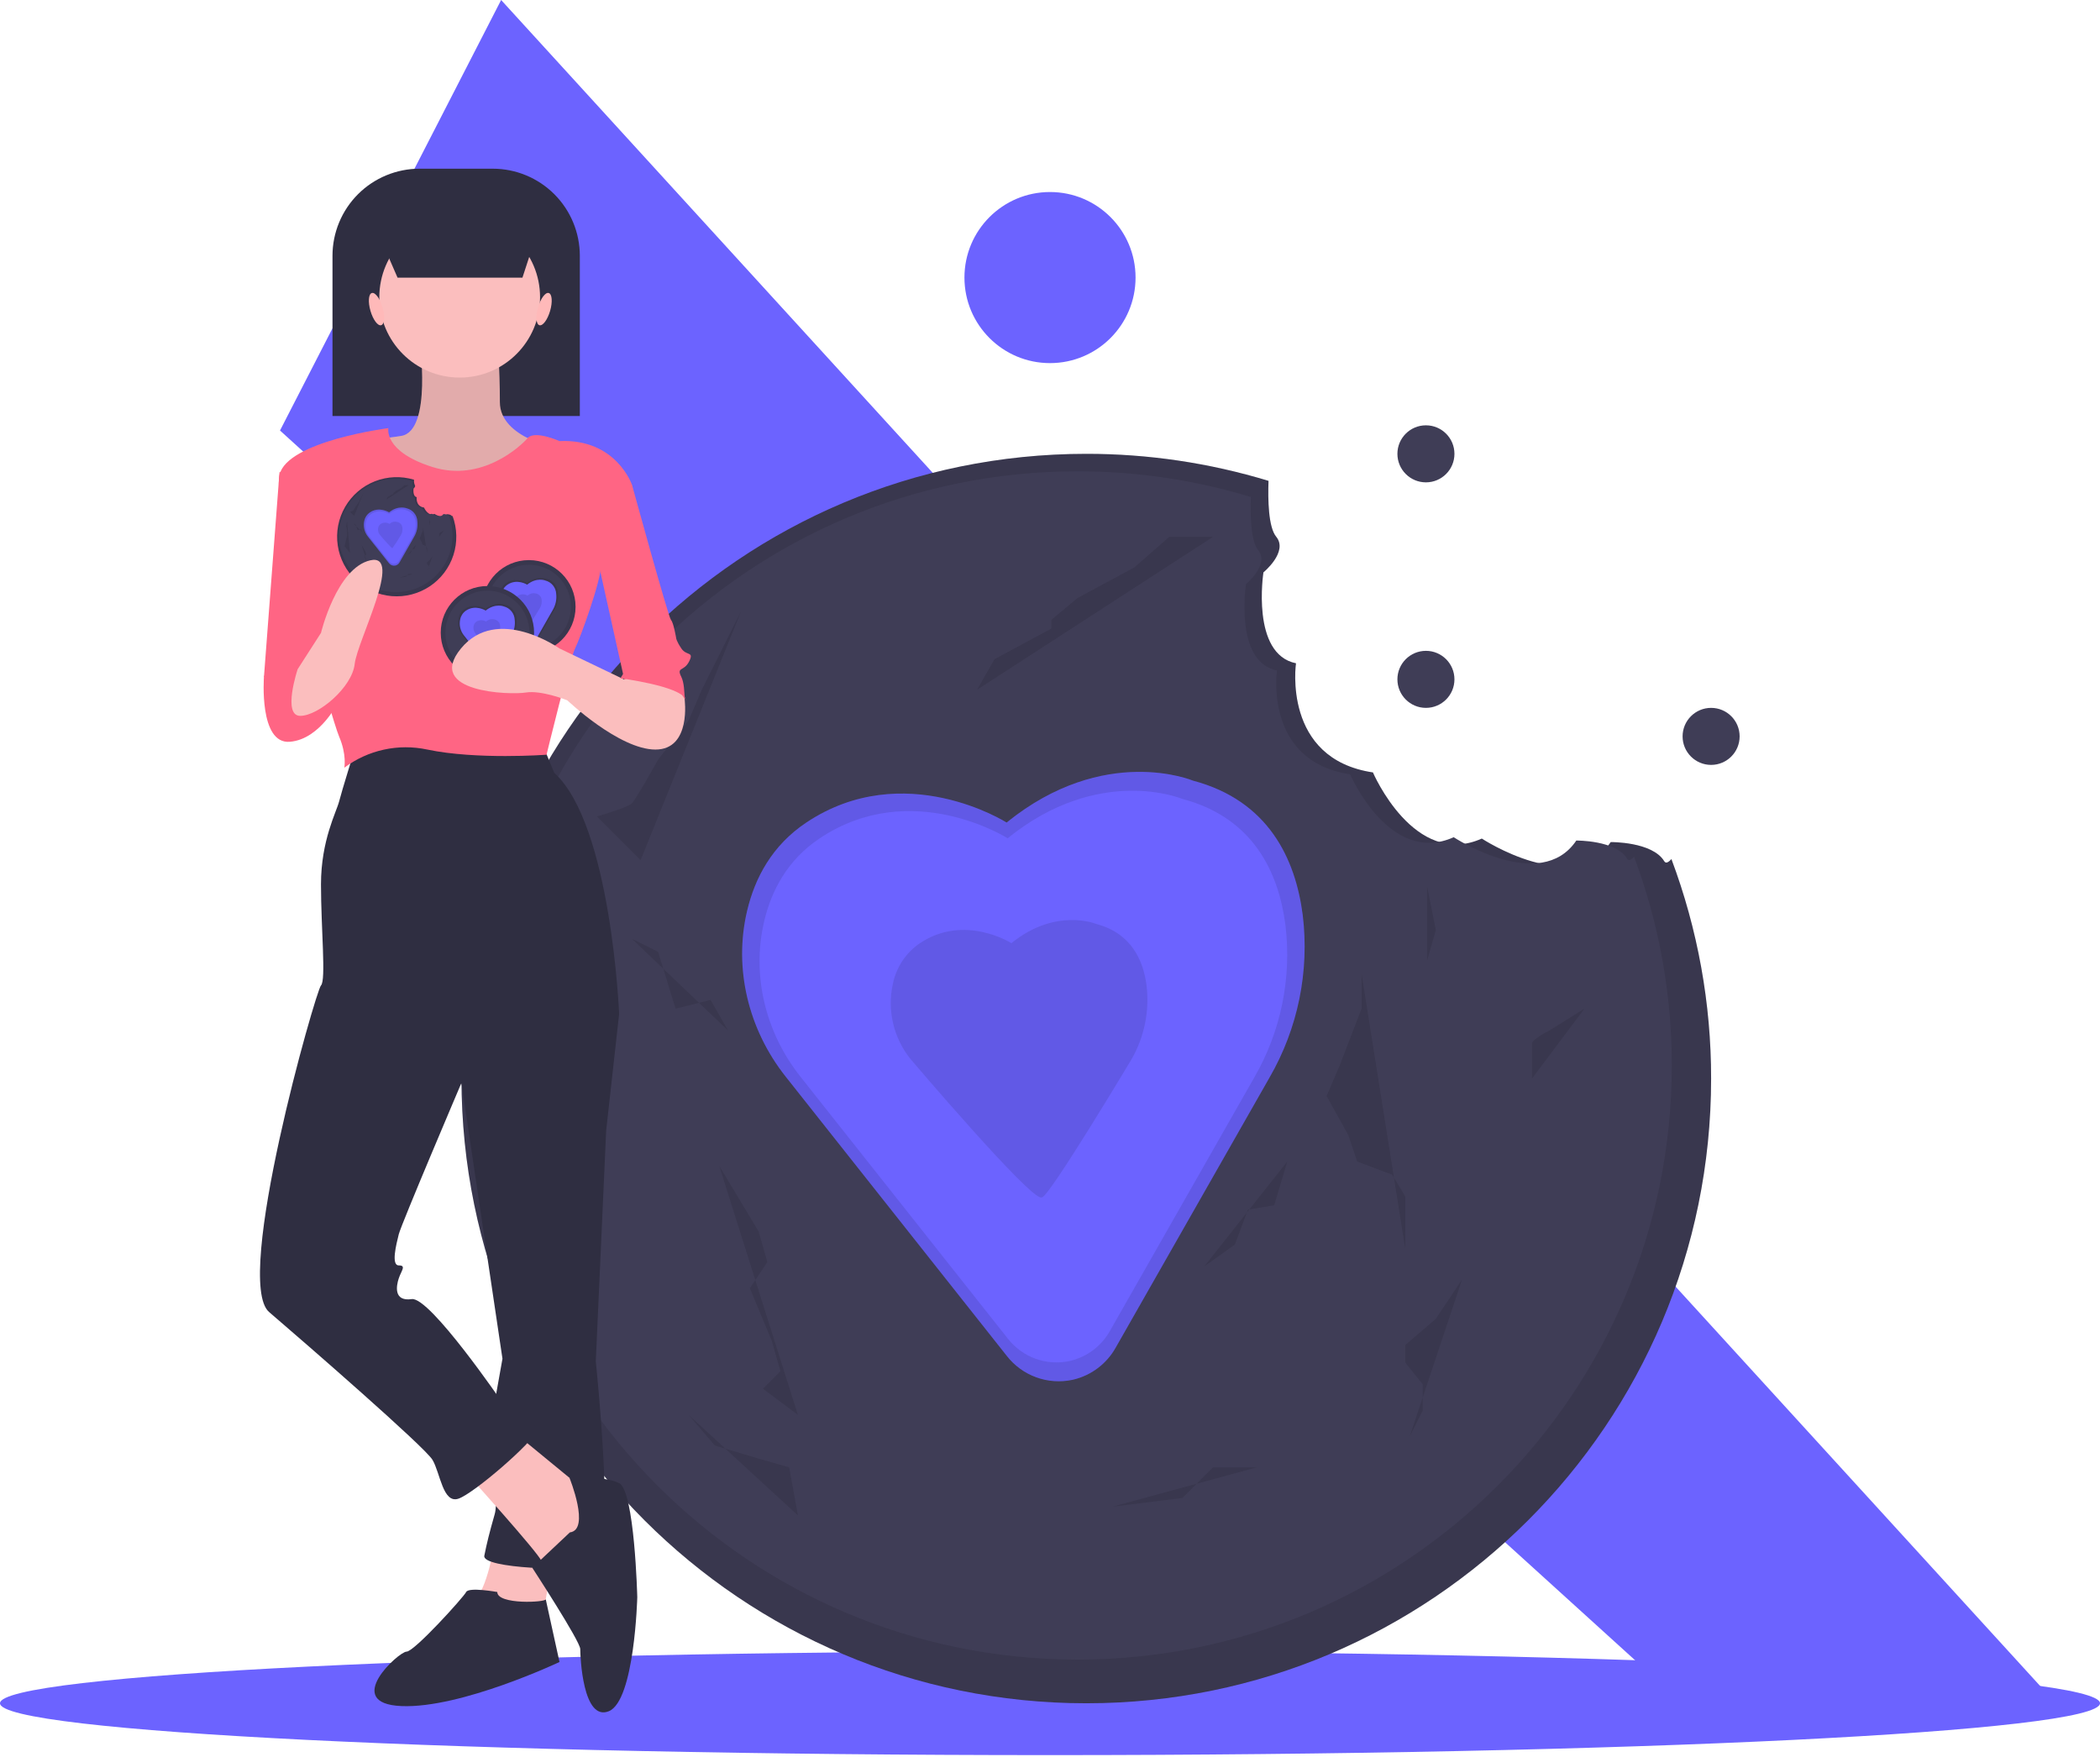 <svg width="650" height="544" viewBox="0 0 650 544" fill="none" xmlns="http://www.w3.org/2000/svg">
<g clip-path="url(#clip0_6:48)">
<path d="M524.364 530.548L86.667 133.273L155.111 0L636.358 527.285L524.364 530.548Z" fill="#6C63FF"/>
<path d="M325 112.409C339.625 112.409 351.481 100.553 351.481 85.928C351.481 71.302 339.625 59.446 325 59.446C310.375 59.446 298.519 71.302 298.519 85.928C298.519 100.553 310.375 112.409 325 112.409Z" fill="#6C63FF"/>
<path d="M441.358 149.323C446.233 149.323 450.185 145.371 450.185 140.495C450.185 135.62 446.233 131.668 441.358 131.668C436.483 131.668 432.531 135.62 432.531 140.495C432.531 145.371 436.483 149.323 441.358 149.323Z" fill="#3F3D56"/>
<path d="M441.358 219.137C446.233 219.137 450.185 215.185 450.185 210.31C450.185 205.435 446.233 201.483 441.358 201.483C436.483 201.483 432.531 205.435 432.531 210.31C432.531 215.185 436.483 219.137 441.358 219.137Z" fill="#3F3D56"/>
<path d="M529.63 236.792C534.505 236.792 538.457 232.84 538.457 227.965C538.457 223.089 534.505 219.137 529.63 219.137C524.755 219.137 520.802 223.089 520.802 227.965C520.802 232.84 524.755 236.792 529.63 236.792Z" fill="#3F3D56"/>
<path d="M325 543.335C504.493 543.335 650 536.149 650 527.285C650 518.422 504.493 511.236 325 511.236C145.507 511.236 0 518.422 0 527.285C0 536.149 145.507 543.335 325 543.335Z" fill="#6C63FF"/>
<path d="M515.118 266.608C511.432 260.528 498.556 260.685 498.556 260.685C486.832 278.103 458.652 259.601 458.652 259.601C437.722 268.965 424.952 239.124 424.952 239.124C396.789 234.913 401.14 205.335 401.14 205.335C387.128 202.522 391.06 177.189 391.06 177.189C391.06 177.189 398.834 170.813 395.008 166.148C392.576 163.182 392.425 154.671 392.637 148.861C374.353 143.3 355.346 140.481 336.235 140.495C229.426 140.495 142.84 227.081 142.84 333.89C142.84 440.699 229.426 527.285 336.235 527.285C443.044 527.285 529.63 440.699 529.63 333.89C529.653 310.686 525.49 287.668 517.342 265.942C516.349 267.062 515.58 267.37 515.118 266.608Z" fill="#3F3D56"/>
<path opacity="0.1" d="M515.118 266.608C511.432 260.528 498.556 260.685 498.556 260.685C486.832 278.103 458.652 259.601 458.652 259.601C437.722 268.965 424.952 239.124 424.952 239.124C396.789 234.913 401.14 205.335 401.14 205.335C387.128 202.522 391.06 177.189 391.06 177.189C391.06 177.189 398.834 170.813 395.008 166.148C392.576 163.182 392.425 154.671 392.637 148.861C374.353 143.3 355.346 140.481 336.235 140.495C229.426 140.495 142.84 227.081 142.84 333.89C142.84 440.699 229.426 527.285 336.235 527.285C443.044 527.285 529.63 440.699 529.63 333.89C529.653 310.686 525.49 287.668 517.342 265.942C516.349 267.062 515.58 267.37 515.118 266.608Z" fill="black"/>
<path d="M503.657 265.844C500.151 260.062 487.905 260.211 487.905 260.211C476.756 276.777 449.955 259.18 449.955 259.18C430.049 268.086 417.904 239.706 417.904 239.706C391.12 235.701 395.258 207.571 395.258 207.571C381.932 204.896 385.671 180.803 385.671 180.803C385.671 180.803 393.065 174.738 389.427 170.302C387.113 167.482 386.97 159.387 387.172 153.861C369.782 148.573 351.705 145.892 333.53 145.905C231.949 145.905 149.602 228.253 149.602 329.833C149.602 431.414 231.949 513.761 333.53 513.761C435.111 513.761 517.458 431.414 517.458 329.833C517.48 307.765 513.521 285.874 505.772 265.211C504.828 266.276 504.096 266.569 503.657 265.844Z" fill="#3F3D56"/>
<path d="M311.568 254.637C311.568 254.637 279.851 234.453 249.575 254.637C238.979 261.701 233.68 271.768 231.27 281.87C226.984 299.831 231.684 318.767 243.146 333.245L311.638 419.761C313.987 422.775 317.136 425.068 320.727 426.376C324.317 427.684 328.203 427.956 331.94 427.16C332.088 427.126 332.237 427.092 332.388 427.056C335.094 426.39 337.636 425.177 339.855 423.491C342.075 421.806 343.927 419.683 345.295 417.255L392.929 333.606C401.741 318.373 405.353 300.684 403.219 283.215C400.985 266.013 392.724 247.879 369.236 241.661C369.236 241.661 341.844 230.128 311.568 254.637Z" fill="#6C63FF"/>
<path opacity="0.1" d="M311.568 254.637C311.568 254.637 279.851 234.453 249.575 254.637C238.979 261.701 233.68 271.768 231.27 281.87C226.984 299.831 231.684 318.767 243.146 333.245L311.638 419.761C313.987 422.775 317.136 425.068 320.727 426.376C324.317 427.684 328.203 427.956 331.94 427.16C332.088 427.126 332.237 427.092 332.388 427.056C335.094 426.39 337.636 425.177 339.855 423.491C342.075 421.806 343.927 419.683 345.295 417.255L392.929 333.606C401.741 318.373 405.353 300.684 403.219 283.215C400.985 266.013 392.724 247.879 369.236 241.661C369.236 241.661 341.844 230.128 311.568 254.637Z" fill="black"/>
<path d="M311.891 259.508C311.891 259.508 282.138 240.574 253.737 259.508C243.797 266.135 238.827 275.578 236.566 285.054C232.545 301.903 236.954 319.666 247.706 333.248L311.956 414.406C314.16 417.233 317.114 419.384 320.482 420.611C323.85 421.838 327.495 422.093 331.001 421.346C331.14 421.315 331.28 421.282 331.421 421.248C333.96 420.624 336.344 419.486 338.426 417.905C340.509 416.324 342.245 414.333 343.529 412.055L388.213 333.587C396.479 319.297 399.868 302.704 397.866 286.317C395.77 270.179 388.021 253.168 365.988 247.336C365.988 247.336 340.292 236.517 311.891 259.508Z" fill="#6C63FF"/>
<path opacity="0.1" d="M313.049 291.973C313.049 291.973 298.573 282.761 284.756 291.973C280.465 294.877 277.47 299.333 276.401 304.402C275.476 308.466 275.483 312.687 276.422 316.748C277.361 320.808 279.207 324.604 281.822 327.85C281.822 327.85 318.882 371.488 322.347 370.712C322.414 370.697 322.482 370.681 322.551 370.664C325.048 370.065 350.182 328.014 350.182 328.014C354.203 321.062 355.852 312.989 354.878 305.016C353.858 297.165 350.088 288.889 339.369 286.051C339.369 286.051 326.867 280.787 313.049 291.973Z" fill="black"/>
<path opacity="0.1" d="M222.632 360.938L226.689 367.701L234.803 381.225L237.508 390.692L232.099 398.806L238.861 415.035L241.566 424.502L236.156 429.912L246.975 438.026" fill="black"/>
<path opacity="0.1" d="M421.437 301.432V312.252L414.674 329.833L410.617 339.3L417.38 351.472L420.085 359.586L430.904 363.644L434.961 370.406V386.634" fill="black"/>
<path opacity="0.1" d="M490.41 312.252L479.59 319.014C479.59 319.014 474.181 321.719 474.181 323.071V333.891" fill="black"/>
<path opacity="0.1" d="M441.723 274.384L444.428 287.908L441.723 297.376" fill="black"/>
<path opacity="0.1" d="M452.542 396.102L444.428 408.273L434.961 416.388V421.797L440.37 428.559V436.674L436.313 444.789" fill="black"/>
<path opacity="0.1" d="M375.454 166.191H361.93L351.111 175.658L333.529 185.125L325.415 191.887V194.592L307.834 204.059L302.424 213.526" fill="black"/>
<path opacity="0.1" d="M229.394 189.182L217.222 213.526L213.165 222.993L203.698 235.164C203.698 235.164 196.936 247.336 195.584 248.688C194.231 250.041 184.764 252.746 184.764 252.746L198.288 266.27" fill="black"/>
<path opacity="0.1" d="M175.298 282.499L172.593 300.08L175.298 310.9V329.833L167.183 364.996L175.298 374.462L184.765 386.634" fill="black"/>
<path opacity="0.1" d="M195.583 290.613L203.698 294.671L209.107 312.252L219.927 309.547L225.337 319.014" fill="black"/>
<path opacity="0.1" d="M344.349 466.427L365.988 463.722L375.454 454.255H388.978" fill="black"/>
<path opacity="0.1" d="M213.165 438.026L221.279 447.493L234.803 451.55L244.271 454.255L246.975 469.132" fill="black"/>
<path opacity="0.1" d="M372.749 392.045L382.217 385.282L386.274 374.463L394.389 373.11L398.445 359.586" fill="black"/>
<path d="M129.87 52.224H152.514C159.663 52.224 166.52 55.064 171.575 60.119C176.63 65.175 179.471 72.031 179.471 79.181V128.782H102.913V79.181C102.913 75.641 103.61 72.135 104.965 68.865C106.319 65.594 108.305 62.623 110.808 60.119C113.311 57.616 116.283 55.631 119.554 54.276C122.824 52.921 126.33 52.224 129.87 52.224Z" fill="#2F2E41"/>
<path d="M153.117 477.598C153.117 477.598 150.71 492.845 146.698 495.252C142.685 497.66 167.562 503.277 167.562 503.277L171.574 479.203L153.117 477.598Z" fill="#FBBEBE"/>
<path d="M182.809 303.462L191.636 313.894L187.624 350.005L184.414 421.425C184.414 421.425 190.833 483.215 184.414 484.82C177.994 486.425 149.105 485.623 149.908 481.61C150.71 477.598 151.513 474.388 153.117 468.771C154.722 463.153 151.513 443.092 151.513 443.092L155.525 420.623L141.08 323.524L182.809 303.462Z" fill="#2F2E41"/>
<path d="M153.92 492.845C153.92 492.845 145.093 491.24 144.29 492.845C143.488 494.45 128.241 511.301 125.833 511.301C123.426 511.301 105.772 527.351 124.229 528.153C142.685 528.956 173.179 514.511 173.179 514.511C173.179 514.511 168.692 494.091 168.929 495.073C169.167 496.055 153.92 496.857 153.92 492.845Z" fill="#2F2E41"/>
<path d="M144.29 455.931C144.29 455.931 166.759 480.808 167.562 483.215C168.364 485.623 180.401 483.215 180.401 483.215L185.216 467.166L181.204 461.548L158.735 443.092L144.29 455.931Z" fill="#FBBEBE"/>
<path d="M176.389 474.388L164.753 485.34C164.753 485.34 179.599 508.092 179.599 510.499C179.599 512.906 180.401 532.968 188.426 529.758C196.451 526.548 197.253 494.45 197.253 494.45C197.253 494.45 196.451 461.548 191.636 459.141C186.821 456.734 176.268 457.494 176.268 457.494C176.268 457.494 182.809 473.585 176.389 474.388Z" fill="#2F2E41"/>
<path d="M109.784 232.042C109.784 232.042 105.772 244.882 104.969 248.092C104.167 251.302 99.352 260.129 99.352 273.771C99.352 287.413 100.957 303.462 99.352 305.067C97.747 306.672 72.068 396.549 83.303 406.178C94.537 415.808 131.451 447.907 133.858 451.919C136.266 455.931 137.068 465.561 141.883 463.956C146.698 462.351 165.154 446.302 165.957 443.092C166.759 439.882 155.525 434.265 155.525 434.265C155.525 434.265 133.056 401.363 127.438 402.166C121.821 402.968 122.624 398.153 123.426 395.746C124.229 393.339 125.833 391.734 123.426 391.734C121.019 391.734 122.624 385.314 123.426 382.104C124.229 378.894 142.685 335.561 142.685 335.561L191.636 313.894C191.636 313.894 189.229 255.314 171.574 239.265L167.562 229.635C167.562 229.635 122.624 226.425 109.784 232.042Z" fill="#2F2E41"/>
<path d="M129.846 105.252C129.846 105.252 133.858 133.339 124.228 134.944C114.599 136.549 106.574 135.746 106.574 136.549C106.574 137.351 130.648 162.228 130.648 162.228L153.117 160.623L173.179 138.956C173.179 138.956 154.722 135.746 154.722 124.512C154.722 113.277 153.92 105.252 153.92 105.252H129.846Z" fill="#FBBEBE"/>
<path opacity="0.1" d="M129.846 105.252C129.846 105.252 133.858 133.339 124.228 134.944C114.599 136.549 106.574 135.746 106.574 136.549C106.574 137.351 130.648 162.228 130.648 162.228L153.117 160.623L173.179 138.956C173.179 138.956 154.722 135.746 154.722 124.512C154.722 113.277 153.92 105.252 153.92 105.252H129.846Z" fill="black"/>
<path d="M142.284 116.888C156.023 116.888 167.161 105.751 167.161 92.012C167.161 78.273 156.023 67.135 142.284 67.135C128.545 67.135 117.408 78.273 117.408 92.012C117.408 105.751 128.545 116.888 142.284 116.888Z" fill="#FBBEBE"/>
<path d="M120.216 132.536C120.216 132.536 88.92 136.549 86.513 146.981C84.105 157.413 102.562 222.413 104.969 228.03C107.377 233.647 106.574 237.66 106.574 237.66C110.205 234.944 114.376 233.038 118.805 232.069C123.235 231.1 127.82 231.091 132.253 232.042C147.5 235.252 169.167 233.647 169.167 233.647C169.167 233.647 176.389 203.956 177.994 200.746C179.599 197.536 186.019 179.882 186.019 175.067C186.019 170.252 195.648 150.191 195.648 150.191C195.648 150.191 190.833 135.746 173.179 136.549C173.179 136.549 165.479 133.102 163.31 135.628C161.142 138.154 149.105 149.388 133.858 144.573C118.611 139.758 120.216 132.536 120.216 132.536Z" fill="#FF6584"/>
<path d="M95.34 146.178H86.513L81.698 209.573C81.698 209.573 99.352 214.388 101.759 211.178C104.167 207.968 95.34 146.178 95.34 146.178Z" fill="#FF6584"/>
<path d="M180.401 146.178L195.648 150.191C195.648 150.191 206.883 191.116 207.685 191.919C208.488 192.721 209.29 197.536 209.29 197.536C209.29 197.536 209.29 198.339 210.895 200.746C212.5 203.153 214.908 201.549 213.303 204.758C211.698 207.968 209.29 206.363 210.895 209.573C212.5 212.783 211.698 221.61 211.698 221.61C211.698 221.61 207.685 206.363 193.241 210.376L183.611 167.042L180.401 146.178Z" fill="#FF6584"/>
<path d="M161.706 85.961H123.053L114.302 65.848H168.27L161.706 85.961Z" fill="#2F2E41"/>
<path d="M117.982 100.678C119.015 100.379 119.205 97.905 118.407 95.151C117.609 92.398 116.125 90.409 115.093 90.708C114.06 91.007 113.87 93.481 114.668 96.235C115.466 98.988 116.95 100.978 117.982 100.678Z" fill="#FFB9B9"/>
<path d="M170.276 96.235C171.074 93.482 170.884 91.007 169.852 90.708C168.819 90.409 167.335 92.398 166.538 95.151C165.74 97.905 165.93 100.379 166.962 100.678C167.995 100.978 169.479 98.988 170.276 96.235Z" fill="#FFB9B9"/>
<path d="M163.704 202.286C171.681 202.286 178.148 195.819 178.148 187.841C178.148 179.864 171.681 173.397 163.704 173.397C155.726 173.397 149.259 179.864 149.259 187.841C149.259 195.819 155.726 202.286 163.704 202.286Z" fill="#3F3D56"/>
<path opacity="0.1" d="M163.704 202.286C171.681 202.286 178.148 195.819 178.148 187.841C178.148 179.864 171.681 173.397 163.704 173.397C155.726 173.397 149.259 179.864 149.259 187.841C149.259 195.819 155.726 202.286 163.704 202.286Z" fill="black"/>
<path d="M163.704 200.853C170.89 200.853 176.716 195.027 176.716 187.841C176.716 180.655 170.89 174.829 163.704 174.829C156.517 174.829 150.692 180.655 150.692 187.841C150.692 195.027 156.517 200.853 163.704 200.853Z" fill="#3F3D56"/>
<path opacity="0.1" d="M163.13 180.486C163.13 180.486 159.815 178.376 156.65 180.486C155.667 181.151 154.981 182.171 154.737 183.332C154.525 184.263 154.526 185.229 154.741 186.16C154.956 187.09 155.379 187.959 155.978 188.702L163.137 197.745C163.383 198.06 163.712 198.3 164.087 198.437C164.462 198.573 164.869 198.602 165.259 198.519L165.306 198.508C165.589 198.438 165.855 198.311 166.087 198.135C166.319 197.959 166.512 197.737 166.655 197.483L171.634 188.74C172.555 187.148 172.933 185.299 172.71 183.473C172.658 182.465 172.286 181.499 171.647 180.718C171.008 179.936 170.136 179.38 169.158 179.129C169.158 179.129 166.294 177.924 163.13 180.486Z" fill="black"/>
<path d="M163.164 180.995C163.164 180.995 160.054 179.016 157.085 180.995C156.163 181.618 155.52 182.576 155.29 183.665C155.091 184.538 155.093 185.445 155.295 186.317C155.496 187.19 155.893 188.005 156.455 188.702L163.17 197.186C163.401 197.481 163.71 197.706 164.062 197.834C164.414 197.962 164.795 197.989 165.161 197.911L165.205 197.901C165.47 197.835 165.72 197.717 165.937 197.551C166.155 197.386 166.336 197.178 166.471 196.94L171.141 188.738C172.005 187.244 172.359 185.51 172.15 183.797C172.102 182.851 171.753 181.946 171.153 181.212C170.554 180.479 169.736 179.957 168.818 179.722C168.818 179.722 166.132 178.592 163.164 180.995Z" fill="#6C63FF"/>
<path opacity="0.1" d="M163.285 184.388C162.839 184.118 162.327 183.975 161.806 183.975C161.285 183.975 160.773 184.118 160.327 184.388C159.879 184.692 159.566 185.157 159.454 185.687C159.357 186.112 159.358 186.553 159.456 186.978C159.554 187.402 159.747 187.799 160.021 188.138C160.021 188.138 163.894 192.699 164.256 192.618L164.278 192.613C164.539 192.551 167.166 188.155 167.166 188.155C167.586 187.429 167.759 186.585 167.657 185.752C167.633 185.291 167.463 184.851 167.172 184.494C166.88 184.137 166.482 183.883 166.036 183.769C165.563 183.621 165.06 183.6 164.577 183.709C164.094 183.817 163.648 184.052 163.285 184.388Z" fill="black"/>
<path d="M150.864 210.31C158.842 210.31 165.309 203.843 165.309 195.866C165.309 187.888 158.842 181.421 150.864 181.421C142.887 181.421 136.42 187.888 136.42 195.866C136.42 203.843 142.887 210.31 150.864 210.31Z" fill="#3F3D56"/>
<path opacity="0.1" d="M150.864 210.31C158.842 210.31 165.309 203.843 165.309 195.866C165.309 187.888 158.842 181.421 150.864 181.421C142.887 181.421 136.42 187.888 136.42 195.866C136.42 203.843 142.887 210.31 150.864 210.31Z" fill="black"/>
<path d="M150.864 208.878C158.05 208.878 163.876 203.052 163.876 195.866C163.876 188.68 158.05 182.854 150.864 182.854C143.678 182.854 137.852 188.68 137.852 195.866C137.852 203.052 143.678 208.878 150.864 208.878Z" fill="#3F3D56"/>
<path opacity="0.1" d="M150.29 188.51C150.29 188.51 146.975 186.401 143.811 188.51C142.828 189.175 142.142 190.196 141.897 191.357C141.685 192.288 141.687 193.254 141.902 194.184C142.117 195.114 142.54 195.984 143.139 196.727L150.298 205.77C150.543 206.085 150.872 206.325 151.248 206.461C151.623 206.598 152.029 206.627 152.42 206.543L152.467 206.532C152.749 206.463 153.015 206.336 153.247 206.16C153.479 205.984 153.673 205.762 153.816 205.508L158.795 196.765C159.716 195.172 160.093 193.323 159.87 191.497C159.819 190.489 159.447 189.524 158.807 188.742C158.168 187.961 157.296 187.404 156.318 187.154C156.318 187.154 153.455 185.948 150.29 188.51Z" fill="black"/>
<path d="M150.324 189.019C150.324 189.019 147.214 187.04 144.246 189.019C143.324 189.643 142.68 190.601 142.451 191.69C142.252 192.563 142.253 193.47 142.455 194.342C142.657 195.214 143.053 196.03 143.615 196.727L150.331 205.21C150.561 205.506 150.87 205.731 151.222 205.859C151.574 205.987 151.955 206.014 152.322 205.936L152.366 205.925C152.631 205.86 152.88 205.741 153.098 205.576C153.315 205.411 153.497 205.203 153.631 204.965L158.302 196.763C159.166 195.269 159.52 193.534 159.311 191.822C159.263 190.876 158.913 189.97 158.314 189.237C157.714 188.504 156.896 187.982 155.979 187.747C155.979 187.747 153.293 186.616 150.324 189.019Z" fill="#6C63FF"/>
<path opacity="0.1" d="M150.445 192.413C149.999 192.143 149.488 192 148.966 192C148.445 192 147.934 192.143 147.488 192.413C147.039 192.716 146.726 193.182 146.614 193.712C146.518 194.137 146.519 194.578 146.617 195.002C146.715 195.427 146.908 195.824 147.181 196.163C147.181 196.163 151.055 200.724 151.417 200.643L151.438 200.638C151.699 200.575 154.326 196.18 154.326 196.18C154.747 195.453 154.919 194.61 154.817 193.776C154.794 193.316 154.624 192.875 154.332 192.519C154.041 192.162 153.643 191.908 153.196 191.794C152.724 191.646 152.221 191.625 151.737 191.733C151.254 191.842 150.809 192.077 150.445 192.413Z" fill="black"/>
<path d="M139.85 159.753C139.498 159.173 138.269 159.188 138.269 159.188C137.15 160.85 134.461 159.085 134.461 159.085C132.463 159.978 131.245 157.13 131.245 157.13C128.557 156.729 128.972 153.906 128.972 153.906C127.635 153.637 128.01 151.22 128.01 151.22C128.01 151.22 128.752 150.611 128.387 150.166C128.169 149.645 128.091 149.076 128.161 148.516C124.178 147.304 119.902 147.475 116.028 149.001C112.155 150.527 108.912 153.319 106.826 156.922C104.74 160.525 103.935 164.728 104.542 168.847C105.148 172.966 107.13 176.759 110.165 179.609C113.2 182.458 117.11 184.197 121.259 184.543C125.408 184.888 129.552 183.82 133.017 181.511C136.481 179.203 139.063 175.79 140.342 171.828C141.622 167.867 141.523 163.588 140.062 159.69C139.967 159.797 139.894 159.826 139.85 159.753Z" fill="#3F3D56"/>
<path opacity="0.1" d="M139.85 159.753C139.498 159.173 138.269 159.188 138.269 159.188C137.15 160.85 134.461 159.085 134.461 159.085C132.463 159.978 131.245 157.13 131.245 157.13C128.557 156.729 128.972 153.906 128.972 153.906C127.635 153.637 128.01 151.22 128.01 151.22C128.01 151.22 128.752 150.611 128.387 150.166C128.169 149.645 128.091 149.076 128.161 148.516C124.178 147.304 119.902 147.475 116.028 149.001C112.155 150.527 108.912 153.319 106.826 156.922C104.74 160.525 103.935 164.728 104.542 168.847C105.148 172.966 107.13 176.759 110.165 179.609C113.2 182.458 117.11 184.197 121.259 184.543C125.408 184.888 129.552 183.82 133.017 181.511C136.481 179.203 139.063 175.79 140.342 171.828C141.622 167.867 141.523 163.588 140.062 159.69C139.967 159.797 139.894 159.826 139.85 159.753Z" fill="black"/>
<path d="M138.756 159.68C138.421 159.129 137.253 159.143 137.253 159.143C136.189 160.724 133.631 159.044 133.631 159.044C131.731 159.894 130.572 157.186 130.572 157.186C128.016 156.804 128.411 154.119 128.411 154.119C127.139 153.864 127.496 151.564 127.496 151.564C127.496 151.564 128.201 150.986 127.854 150.562C127.647 150.067 127.573 149.526 127.639 148.993C123.851 147.84 119.784 148.003 116.101 149.454C112.417 150.906 109.332 153.561 107.349 156.988C105.365 160.415 104.6 164.412 105.176 168.329C105.753 172.247 107.637 175.854 110.524 178.564C113.411 181.274 117.129 182.928 121.075 183.256C125.021 183.585 128.962 182.569 132.257 180.374C135.553 178.178 138.008 174.933 139.225 171.165C140.441 167.397 140.347 163.328 138.958 159.62C138.868 159.722 138.798 159.75 138.756 159.68Z" fill="#3F3D56"/>
<path d="M120.424 158.611C120.424 158.611 117.397 156.685 114.507 158.611C113.61 159.218 112.984 160.15 112.76 161.21C112.567 162.06 112.568 162.942 112.765 163.791C112.961 164.641 113.347 165.434 113.894 166.113L120.43 174.37C120.655 174.657 120.955 174.876 121.298 175.001C121.64 175.126 122.011 175.152 122.368 175.076L122.411 175.066C122.669 175.002 122.912 174.886 123.123 174.726C123.335 174.565 123.512 174.362 123.643 174.13L128.188 166.147C129.029 164.694 129.374 163.005 129.171 161.338C129.124 160.418 128.784 159.536 128.2 158.823C127.617 158.109 126.82 157.601 125.927 157.373C125.927 157.373 123.313 156.272 120.424 158.611Z" fill="#6C63FF"/>
<path opacity="0.1" d="M120.424 158.611C120.424 158.611 117.397 156.685 114.507 158.611C113.61 159.218 112.984 160.15 112.76 161.21C112.567 162.06 112.568 162.942 112.765 163.791C112.961 164.641 113.347 165.434 113.894 166.113L120.43 174.37C120.655 174.657 120.955 174.876 121.298 175.001C121.64 175.126 122.011 175.152 122.368 175.076L122.411 175.066C122.669 175.002 122.912 174.886 123.123 174.726C123.335 174.565 123.512 174.362 123.643 174.13L128.188 166.147C129.029 164.694 129.374 163.005 129.171 161.338C129.124 160.418 128.784 159.536 128.2 158.823C127.617 158.109 126.82 157.601 125.927 157.373C125.927 157.373 123.313 156.272 120.424 158.611Z" fill="black"/>
<path d="M120.455 159.076C120.455 159.076 117.615 157.269 114.905 159.076C114.063 159.645 113.475 160.519 113.266 161.514C113.084 162.311 113.086 163.139 113.27 163.935C113.454 164.732 113.816 165.477 114.329 166.113L120.461 173.859C120.671 174.128 120.953 174.334 121.274 174.451C121.596 174.568 121.944 174.592 122.278 174.521L122.318 174.512C122.561 174.452 122.788 174.343 122.987 174.192C123.186 174.042 123.351 173.852 123.474 173.634L127.738 166.145C128.527 164.782 128.851 163.198 128.66 161.634C128.616 160.771 128.297 159.944 127.749 159.275C127.202 158.605 126.455 158.129 125.617 157.914C125.617 157.914 123.165 156.882 120.455 159.076Z" fill="#6C63FF"/>
<path opacity="0.1" d="M120.565 162.174C120.158 161.927 119.691 161.797 119.215 161.797C118.739 161.797 118.272 161.927 117.865 162.174C117.455 162.451 117.169 162.876 117.067 163.36C116.979 163.748 116.98 164.151 117.069 164.538C117.159 164.926 117.335 165.288 117.585 165.598C117.585 165.598 121.122 169.763 121.452 169.689L121.472 169.684C122.421 168.374 123.301 167.015 124.109 165.614C124.493 164.95 124.65 164.18 124.557 163.419C124.536 162.999 124.381 162.596 124.114 162.271C123.848 161.945 123.484 161.713 123.077 161.609C122.646 161.474 122.186 161.455 121.745 161.554C121.304 161.653 120.897 161.867 120.565 162.174Z" fill="black"/>
<path opacity="0.1" d="M111.936 168.756L112.323 169.401L113.098 170.692L113.356 171.595L112.839 172.37L113.485 173.918L113.743 174.822L113.227 175.339L114.26 176.113" fill="black"/>
<path opacity="0.1" d="M130.909 163.077V164.11L130.264 165.788L129.876 166.69L130.522 167.852L130.78 168.627L131.813 169.014L132.2 169.66V171.208" fill="black"/>
<path opacity="0.1" d="M137.492 164.109L136.459 164.755C136.459 164.755 135.943 165.013 135.943 165.142V166.174" fill="black"/>
<path opacity="0.1" d="M132.845 160.495L133.103 161.786L132.845 162.689" fill="black"/>
<path opacity="0.1" d="M133.877 172.112L133.103 173.273L132.2 174.047V174.564L132.716 175.209V175.984L132.329 176.758" fill="black"/>
<path opacity="0.1" d="M126.52 150.17H125.23L124.197 151.074L122.519 151.977L121.745 152.622V152.881L120.067 153.784L119.551 154.687" fill="black"/>
<path opacity="0.1" d="M112.581 152.364L111.42 154.687L111.033 155.591L110.129 156.752C110.129 156.752 109.484 157.914 109.355 158.043C109.025 158.208 108.679 158.337 108.322 158.43L109.613 159.721" fill="black"/>
<path opacity="0.1" d="M107.419 161.27L107.16 162.948L107.419 163.981V165.788L106.644 169.143L107.419 170.046L108.322 171.208" fill="black"/>
<path opacity="0.1" d="M109.355 162.044L110.129 162.432L110.645 164.11L111.678 163.851L112.194 164.755" fill="black"/>
<path opacity="0.1" d="M123.552 178.823L125.617 178.565L126.521 177.662H127.812" fill="black"/>
<path opacity="0.1" d="M111.033 176.113L111.807 177.017L113.098 177.403L114.001 177.662L114.26 179.081" fill="black"/>
<path opacity="0.1" d="M126.263 171.724L127.166 171.079L127.553 170.046L128.328 169.917L128.715 168.627" fill="black"/>
<path d="M84.105 203.153L81.698 209.573C81.698 209.573 80.093 230.438 89.722 229.635C99.352 228.833 104.969 216.796 104.969 216.796C104.969 216.796 99.352 201.549 92.932 203.153C86.513 204.758 84.105 203.153 84.105 203.153Z" fill="#FF6584"/>
<path d="M92.13 207.166C92.13 207.166 87.315 221.61 92.932 221.61C98.55 221.61 108.982 212.783 109.784 205.561C110.587 198.339 125.031 171.055 114.599 173.462C104.167 175.87 99.352 195.931 99.352 195.931L92.13 207.166Z" fill="#FBBEBE"/>
<path d="M206.883 207.968L211.896 216.346C211.896 216.346 214.105 232.042 202.871 232.042C191.636 232.042 175.587 216.795 175.587 216.795C175.587 216.795 167.562 213.586 162.747 214.388C157.932 215.191 131.451 214.388 142.685 200.746C153.92 187.104 173.179 200.746 173.179 200.746L193.241 210.376L203.673 204.758L206.883 207.968Z" fill="#FBBEBE"/>
<path d="M200.062 197.135L192.037 209.975C192.037 209.975 210.494 212.382 212.099 216.394C213.704 220.407 204.877 195.53 204.877 195.53L200.062 197.135Z" fill="#FF6584"/>
</g>
<defs>
<clipPath id="clip0_6:48">
<rect width="650" height="543.335" fill="white"/>
</clipPath>
</defs>
</svg>
